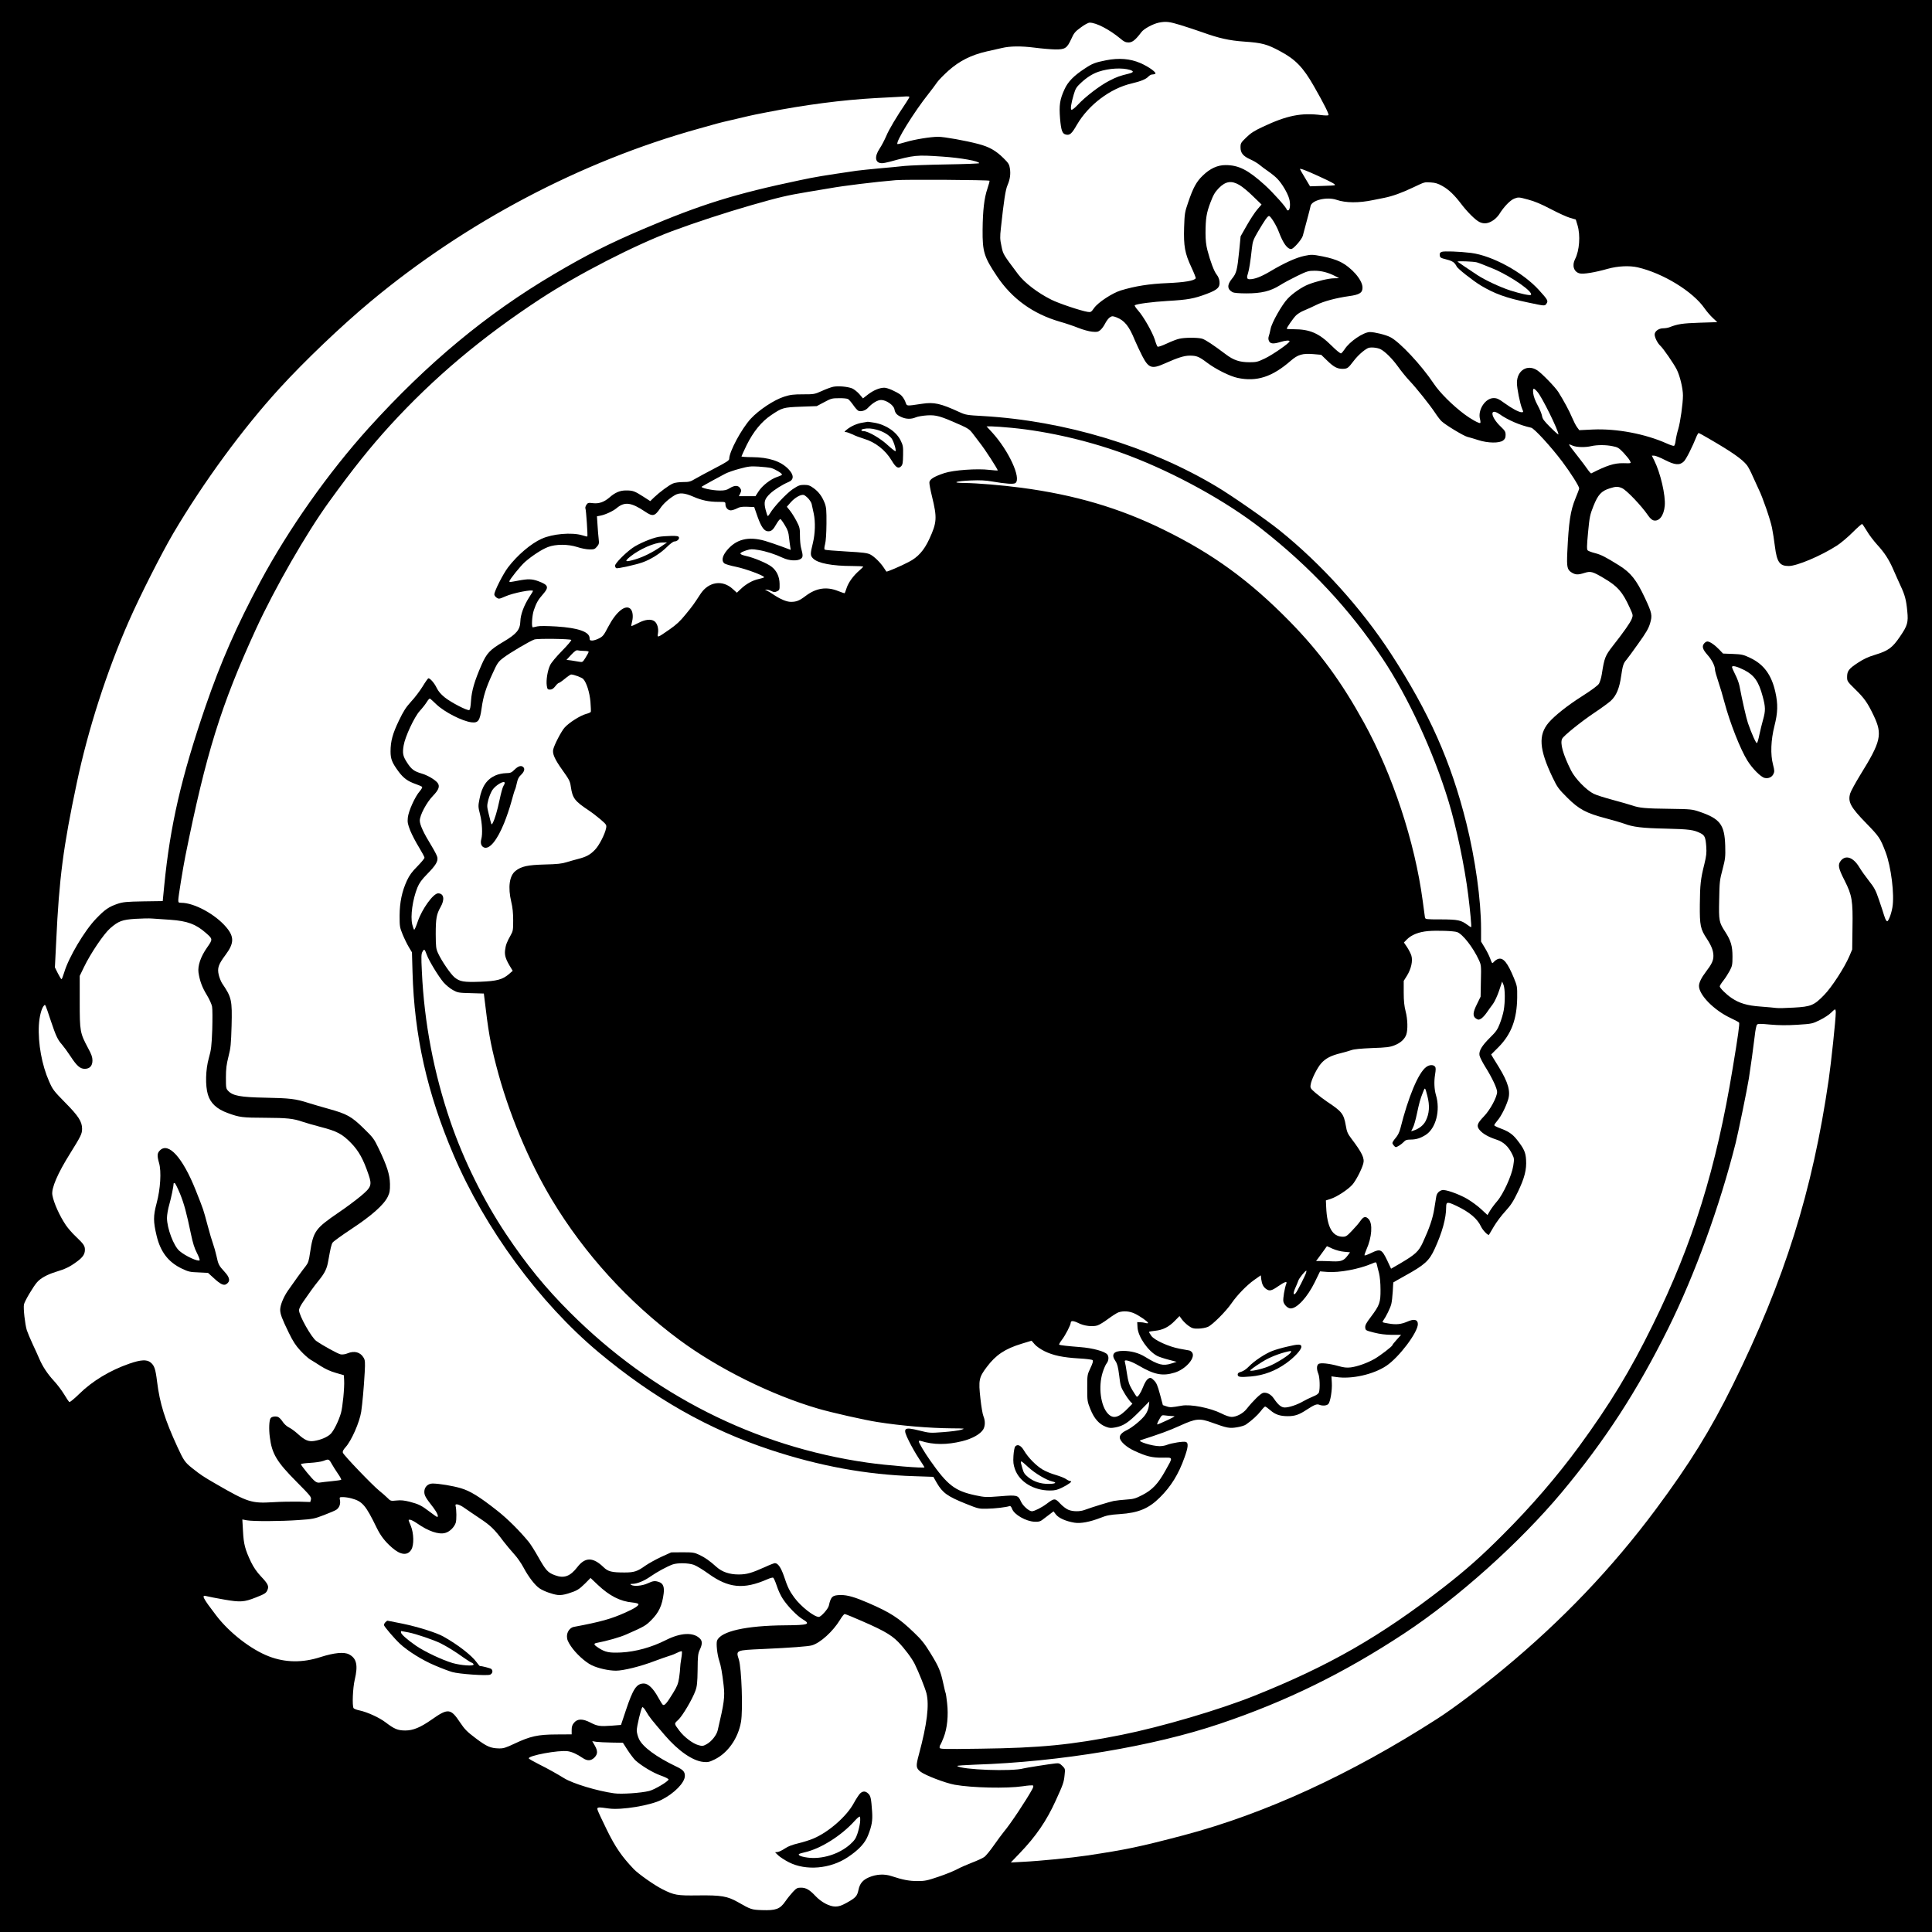<?xml version="1.0" standalone="no"?>
<!DOCTYPE svg PUBLIC "-//W3C//DTD SVG 20010904//EN"
 "http://www.w3.org/TR/2001/REC-SVG-20010904/DTD/svg10.dtd">
<svg version="1.0" xmlns="http://www.w3.org/2000/svg"
 width="2048pt" height="2048pt" viewBox="0 0 2048 2048"
 preserveAspectRatio="xMidYMid meet">

<g transform="translate(0,2048) scale(0.1,-0.1)"
fill="#000000" stroke="none">
<path d="M0 10240 l0 -10240 10240 0 10240 0 0 10240 0 10240 -10240 0 -10240
0 0 -10240z m12515 9974 c66 -20 170 -55 230 -76 175 -63 285 -88 445 -99 188
-13 241 -27 380 -102 162 -86 244 -171 357 -369 111 -194 164 -301 155 -309
-4 -4 -38 -4 -77 1 -209 27 -364 -4 -618 -124 -91 -42 -129 -67 -176 -113 -57
-55 -61 -62 -61 -105 0 -60 27 -93 105 -128 34 -15 77 -41 96 -57 19 -16 61
-48 94 -70 33 -23 77 -58 97 -80 48 -50 105 -146 123 -207 17 -56 10 -126 -11
-126 -8 0 -14 3 -14 8 0 19 -141 177 -232 260 -178 161 -277 212 -417 212 -85
0 -164 -36 -242 -112 -66 -63 -102 -129 -154 -283 -36 -104 -38 -118 -43 -265
-6 -199 8 -276 77 -423 28 -60 49 -113 46 -117 -16 -26 -117 -43 -299 -51
-195 -8 -340 -31 -496 -78 -90 -28 -241 -127 -282 -186 -31 -44 -35 -46 -69
-41 -74 12 -307 90 -384 129 -145 72 -284 179 -352 269 -162 216 -159 211
-177 298 -16 74 -17 96 -6 194 31 289 49 406 70 453 26 60 35 117 25 179 -6
41 -15 56 -68 108 -82 81 -152 120 -267 150 -132 35 -361 76 -424 76 -82 0
-252 -28 -345 -56 -45 -14 -85 -23 -88 -21 -21 22 175 339 332 536 33 42 73
95 89 119 16 23 70 78 120 123 117 104 241 166 406 204 63 14 135 31 160 36
87 21 204 22 346 4 76 -10 175 -18 219 -19 105 -1 125 12 170 109 29 65 41 80
102 124 40 30 79 51 94 51 69 0 208 -72 324 -168 39 -34 58 -42 88 -42 41 0
74 27 136 109 26 36 123 88 185 101 76 15 110 11 231 -26z m-2875 -762 c0 -4
-16 -31 -35 -60 -101 -149 -182 -285 -210 -353 -18 -42 -49 -102 -70 -133 -59
-89 -49 -156 25 -156 14 0 50 7 80 15 265 72 281 74 559 55 195 -13 391 -48
391 -70 0 -4 -156 -10 -347 -13 -192 -3 -391 -11 -443 -16 -52 -6 -174 -18
-270 -26 -96 -9 -204 -20 -240 -25 -368 -54 -428 -64 -599 -100 -691 -145
-1050 -257 -1658 -516 -367 -156 -610 -279 -953 -482 -710 -419 -1338 -940
-1960 -1627 -429 -475 -848 -1068 -1150 -1630 -251 -468 -420 -854 -582 -1325
-256 -748 -374 -1259 -437 -1898 l-16 -164 -206 -3 c-178 -3 -215 -7 -270 -25
-95 -32 -138 -62 -230 -158 -123 -127 -291 -411 -338 -569 -12 -40 -25 -73
-29 -73 -4 0 -21 28 -39 63 l-31 62 14 280 c31 664 74 995 218 1675 119 566
319 1186 552 1715 117 267 347 720 470 930 320 542 734 1108 1129 1540 262
287 658 665 965 920 1008 840 2227 1483 3470 1829 91 26 181 51 200 56 19 6
94 24 165 40 72 17 148 35 170 40 22 6 108 23 190 39 408 80 799 131 1155 151
107 6 218 12 245 13 28 2 65 4 83 5 17 1 32 -1 32 -6z m4337 -839 c142 -65
182 -87 173 -96 -3 -3 -63 -6 -134 -8 l-129 -4 -53 89 c-30 49 -54 91 -54 94
0 10 64 -14 197 -75z m-3488 -49 c3 -2 -7 -40 -22 -84 -34 -99 -49 -230 -51
-435 -2 -234 15 -288 152 -493 159 -238 381 -399 667 -482 61 -17 149 -47 196
-66 48 -19 113 -37 145 -40 51 -5 63 -3 87 16 15 12 39 44 52 71 14 27 36 56
50 65 24 15 29 15 70 0 85 -33 134 -93 194 -241 19 -44 54 -120 79 -168 67
-130 101 -142 237 -81 139 62 207 84 267 84 73 0 98 -10 184 -75 93 -70 240
-143 323 -161 203 -43 367 10 565 183 74 64 124 79 240 69 l81 -7 60 -58 c72
-71 110 -91 167 -91 51 1 59 7 116 82 43 57 106 114 151 137 25 14 100 7 136
-11 49 -26 120 -96 182 -181 36 -51 92 -119 123 -152 75 -79 213 -252 272
-340 25 -38 57 -80 70 -91 44 -41 233 -155 273 -165 22 -5 74 -21 115 -34 101
-33 224 -35 264 -4 20 16 26 29 26 59 0 33 -7 45 -51 87 -110 104 -121 206
-14 133 95 -66 218 -118 336 -144 33 -7 211 -202 330 -360 88 -117 179 -261
179 -283 0 -7 -18 -56 -40 -108 -53 -130 -71 -247 -86 -570 -7 -159 -1 -185
48 -215 40 -24 66 -25 135 -3 65 20 85 15 206 -57 144 -85 195 -142 271 -308
38 -82 38 -84 23 -123 -15 -39 -84 -138 -199 -284 -83 -107 -91 -127 -118
-301 -6 -39 -20 -84 -30 -101 -11 -19 -77 -68 -179 -133 -155 -98 -294 -209
-355 -281 -111 -131 -100 -282 41 -578 52 -108 63 -123 158 -218 124 -123 200
-163 409 -218 76 -20 161 -45 189 -55 96 -37 195 -49 447 -54 247 -6 295 -12
369 -50 42 -22 51 -44 58 -139 5 -69 1 -100 -20 -187 -40 -159 -46 -218 -48
-430 -2 -220 6 -259 75 -362 48 -74 68 -125 69 -178 1 -52 -18 -91 -80 -172
-48 -63 -73 -115 -73 -150 1 -96 159 -257 334 -339 47 -22 88 -44 91 -49 7
-12 -10 -137 -67 -480 -175 -1065 -422 -1860 -848 -2725 -237 -483 -453 -839
-782 -1289 -232 -316 -507 -636 -803 -931 -233 -234 -394 -376 -630 -560 -675
-524 -1216 -834 -2008 -1151 -372 -149 -983 -329 -1406 -414 -529 -106 -864
-139 -1498 -147 -423 -6 -433 -5 -433 14 0 10 4 23 9 28 4 6 20 40 34 77 38
96 52 234 37 363 -6 55 -13 102 -15 106 -3 3 -14 50 -26 105 -29 133 -48 178
-137 322 -60 98 -95 142 -172 215 -163 157 -250 213 -490 317 -139 60 -216 82
-286 82 -90 -1 -106 -15 -128 -113 -7 -34 -83 -119 -106 -119 -50 0 -190 110
-260 205 -50 68 -72 112 -109 225 -32 93 -64 140 -97 140 -7 0 -55 -18 -104
-41 -145 -65 -195 -79 -281 -79 -96 0 -175 27 -233 79 -72 65 -123 101 -183
129 -53 25 -68 27 -178 27 l-120 -1 -104 -47 c-58 -27 -134 -69 -170 -94 -85
-61 -119 -72 -221 -72 -137 0 -175 10 -223 57 -111 107 -194 107 -276 1 -77
-100 -142 -123 -239 -87 -75 28 -96 51 -176 193 -37 66 -83 138 -101 160 -97
118 -224 245 -335 332 -189 149 -287 209 -387 238 -86 25 -225 48 -296 49 -51
0 -89 -37 -89 -88 0 -39 14 -63 97 -169 39 -52 58 -97 39 -97 -4 0 -39 24 -78
54 -89 68 -119 82 -214 107 -56 14 -92 18 -138 13 -61 -6 -64 -6 -96 27 -18
18 -58 53 -88 77 -75 61 -377 376 -385 402 -5 15 3 31 29 60 62 69 147 262
165 375 13 89 28 255 37 416 6 111 4 130 -11 156 -35 60 -98 77 -171 47 -23
-10 -52 -14 -72 -11 -29 5 -191 94 -259 142 -52 37 -183 270 -183 326 0 17 18
53 45 91 24 35 63 89 85 121 23 32 61 82 85 111 58 72 81 119 94 196 25 140
33 176 47 198 8 12 99 78 202 146 211 139 342 255 383 341 20 42 24 64 23 135
-2 99 -31 190 -119 374 -50 104 -59 117 -162 217 -127 124 -176 151 -367 204
-69 19 -168 48 -219 64 -134 43 -193 50 -457 55 -261 5 -342 20 -391 72 -23
24 -24 32 -24 142 0 94 6 138 27 222 24 92 27 132 33 325 7 274 1 302 -101
452 -12 19 -28 59 -35 88 -17 74 -4 111 72 213 91 122 93 190 10 290 -116 139
-341 262 -480 262 -28 0 -31 3 -31 30 0 31 50 340 75 465 220 1092 378 1600
750 2410 198 430 530 1009 773 1345 250 346 438 581 647 810 465 508 972 935
1595 1343 401 262 997 568 1395 717 244 91 572 198 840 275 297 85 379 104
595 140 85 14 193 32 240 40 137 25 479 67 695 85 98 9 985 3 994 -6z m2649
-45 c30 -17 95 -70 144 -119 l91 -88 -44 -51 c-24 -27 -74 -103 -111 -168
l-67 -118 -15 -155 c-21 -206 -29 -237 -77 -295 -53 -65 -51 -112 8 -143 13
-7 70 -12 145 -12 159 0 254 23 354 85 39 25 123 70 185 100 105 51 120 55
185 55 73 0 145 -19 220 -58 l39 -21 -51 -1 c-58 0 -187 -31 -274 -65 -69 -27
-167 -94 -221 -152 -60 -63 -168 -254 -180 -319 -6 -31 -15 -67 -20 -80 -5
-16 -5 -33 3 -49 13 -30 47 -33 122 -10 55 17 96 19 96 7 0 -18 -178 -142
-260 -181 -77 -37 -91 -41 -164 -41 -104 0 -169 21 -252 84 -134 101 -217 156
-252 166 -47 13 -184 13 -241 -1 -25 -5 -84 -28 -133 -51 -54 -25 -92 -38 -98
-32 -5 5 -18 37 -28 72 -26 81 -120 246 -177 310 -25 28 -41 53 -36 56 24 15
184 36 351 46 211 12 277 24 410 74 117 44 144 70 137 132 -2 26 -15 55 -29
72 -27 32 -68 140 -99 260 -14 54 -20 109 -20 182 1 156 10 212 52 323 32 84
48 110 90 154 72 72 133 81 217 32z m2154 -12 c66 -37 126 -95 196 -187 65
-86 153 -174 196 -194 48 -23 95 -16 147 20 22 15 49 43 61 62 49 80 117 150
161 167 43 16 47 16 143 -10 70 -18 141 -48 244 -102 80 -42 172 -84 205 -93
l59 -17 18 -59 c33 -109 21 -271 -26 -362 -34 -66 -13 -134 48 -150 37 -11
164 10 301 49 106 29 226 35 315 15 269 -62 586 -256 710 -436 21 -30 59 -75
86 -100 l48 -45 -189 -6 c-181 -6 -232 -14 -318 -48 -16 -6 -45 -11 -66 -11
-48 0 -91 -32 -91 -66 0 -31 31 -93 60 -119 31 -28 142 -189 174 -252 34 -67
66 -201 66 -275 0 -85 -28 -284 -50 -357 -11 -35 -23 -88 -27 -118 -3 -30 -11
-57 -18 -59 -6 -3 -42 9 -79 26 -227 101 -527 158 -780 147 l-145 -7 -24 32
c-13 18 -37 65 -53 103 -27 66 -88 179 -146 271 -34 52 -171 194 -222 228
-104 69 -216 0 -216 -133 0 -57 33 -223 56 -276 14 -33 13 -35 -6 -35 -29 0
-104 40 -185 99 -57 42 -77 51 -112 51 -89 0 -171 -127 -144 -224 5 -20 6 -38
2 -40 -11 -7 -99 41 -168 93 -129 97 -262 230 -325 325 -131 196 -360 441
-460 492 -48 25 -167 54 -216 54 -68 0 -217 -101 -268 -182 -14 -21 -31 -41
-38 -44 -8 -3 -52 33 -102 83 -132 131 -230 173 -400 173 -41 0 -74 2 -74 5 0
13 69 112 98 141 17 17 57 42 89 54 32 13 89 39 127 58 79 39 212 74 347 93
111 15 144 36 142 93 -2 81 -117 212 -237 271 -47 23 -110 42 -185 57 -110 21
-117 21 -192 6 -88 -18 -216 -76 -365 -165 -96 -57 -164 -83 -218 -83 -29 0
-33 17 -16 66 11 33 26 127 40 257 9 80 15 95 64 180 74 125 103 167 118 167
18 0 80 -102 106 -173 44 -116 88 -177 129 -177 24 0 112 101 123 140 47 176
80 298 82 314 10 63 171 103 275 68 98 -34 238 -35 393 -2 25 5 77 15 115 23
88 18 183 52 305 110 127 60 117 57 187 53 48 -3 76 -11 125 -39z m1006 -2182
c48 -54 222 -407 222 -450 0 -5 -38 28 -84 74 -69 69 -85 90 -90 123 -4 22
-25 73 -47 113 -25 46 -42 92 -46 124 -7 61 3 65 45 16z m1821 -497 c243 -141
348 -215 399 -279 13 -16 41 -69 62 -118 22 -50 50 -111 63 -138 40 -79 124
-322 141 -408 9 -44 23 -134 31 -199 21 -165 50 -206 146 -206 87 0 341 107
512 217 39 25 114 88 165 139 52 52 97 92 102 89 4 -2 27 -37 51 -76 23 -40
72 -103 106 -141 79 -86 126 -157 174 -268 20 -47 55 -123 76 -170 46 -98 60
-151 71 -270 12 -117 2 -152 -76 -266 -81 -120 -124 -152 -265 -195 -74 -22
-124 -46 -183 -85 -96 -63 -114 -87 -114 -150 0 -45 3 -49 83 -128 100 -97
133 -144 199 -282 95 -200 78 -273 -144 -631 -50 -82 -97 -168 -105 -193 -27
-90 3 -146 172 -319 135 -139 146 -155 202 -301 60 -157 97 -457 73 -590 -6
-36 -20 -85 -31 -109 -17 -38 -22 -43 -33 -30 -7 8 -18 34 -25 59 -7 25 -31
97 -53 161 -34 100 -48 128 -106 201 -37 47 -84 113 -104 147 -62 102 -141
131 -193 69 -36 -43 -30 -78 40 -215 77 -153 87 -209 82 -498 l-3 -230 -31
-73 c-51 -119 -187 -329 -267 -410 -106 -109 -138 -123 -321 -133 -82 -5 -166
-7 -185 -4 -19 3 -94 9 -167 15 -141 10 -226 35 -308 91 -54 36 -125 106 -125
123 0 7 17 35 39 62 21 27 51 74 67 104 26 49 29 65 29 150 0 112 -17 169 -77
262 -66 102 -69 116 -64 342 3 188 6 209 36 321 29 112 31 129 28 250 -7 224
-54 286 -275 361 -74 25 -90 27 -308 30 -264 3 -327 9 -404 36 -31 10 -123 37
-206 59 -82 22 -172 50 -200 64 -77 37 -198 161 -241 247 -86 171 -119 291
-94 338 18 33 199 179 339 273 74 49 153 107 176 128 59 54 92 134 110 264 16
109 24 135 55 170 10 11 66 87 124 169 84 117 111 163 127 217 26 86 21 110
-55 272 -89 190 -149 266 -274 344 -141 88 -190 113 -252 129 -36 9 -71 22
-79 29 -11 11 -11 41 3 191 16 167 20 186 58 282 48 119 83 157 171 185 65 21
88 21 130 3 47 -19 206 -186 276 -288 19 -29 42 -50 58 -54 60 -16 111 50 120
155 10 110 -46 350 -112 481 l-25 50 24 0 c14 0 65 -20 113 -45 107 -55 157
-60 202 -17 24 22 88 148 139 275 7 15 15 27 19 27 3 0 54 -28 112 -62z
m-1446 -73 c42 -17 132 -19 196 -4 62 14 156 14 226 -1 53 -10 66 -18 113 -67
29 -31 60 -69 68 -84 17 -33 21 -31 -71 -29 -93 1 -171 -23 -337 -108 -4 -2
-22 18 -40 44 -18 26 -64 88 -103 137 -113 145 -109 136 -52 112z m-14868
-5025 c182 -13 271 -46 378 -140 74 -65 74 -66 11 -156 -67 -96 -99 -191 -90
-262 13 -88 38 -157 87 -237 27 -44 53 -101 57 -125 5 -25 5 -136 2 -245 -7
-176 -11 -212 -36 -300 -35 -124 -39 -292 -10 -389 27 -90 94 -153 211 -195
126 -46 152 -49 399 -50 228 -1 295 -8 393 -42 32 -11 118 -36 191 -55 175
-45 229 -74 324 -171 82 -85 129 -170 185 -335 38 -111 29 -134 -85 -229 -48
-40 -152 -118 -232 -172 -250 -171 -269 -198 -304 -430 -11 -79 -19 -104 -42
-134 -34 -42 -136 -183 -193 -266 -46 -67 -81 -153 -81 -201 0 -45 19 -95 90
-241 46 -95 75 -139 125 -193 36 -39 83 -81 103 -93 20 -12 71 -43 112 -70 49
-31 105 -57 160 -72 l85 -25 3 -53 c5 -75 -16 -288 -34 -349 -25 -84 -74 -183
-107 -218 -34 -35 -106 -66 -178 -77 -59 -9 -98 8 -169 72 -30 28 -74 60 -98
72 -24 12 -52 38 -67 62 -14 22 -36 44 -49 49 -27 10 -67 3 -78 -14 -15 -23
-19 -115 -8 -199 22 -178 73 -263 287 -478 142 -143 155 -159 149 -184 l-7
-27 -127 4 c-70 1 -190 -1 -268 -6 -227 -14 -268 -1 -602 192 -140 81 -160 94
-256 170 -75 60 -89 80 -154 221 -135 293 -188 463 -217 695 -17 138 -29 172
-71 205 -40 31 -104 27 -222 -14 -205 -71 -393 -184 -532 -321 -52 -51 -100
-90 -105 -86 -6 4 -31 40 -55 81 -25 41 -74 107 -111 146 -66 72 -118 150
-154 235 -10 25 -41 92 -68 150 -27 58 -55 125 -63 150 -19 63 -38 231 -30
272 6 34 99 191 140 237 37 42 108 81 196 108 102 31 147 52 222 107 65 47 88
80 88 128 0 41 -12 60 -96 140 -37 34 -83 88 -104 118 -67 98 -131 240 -145
322 -13 70 56 230 189 442 114 183 126 207 126 261 0 75 -38 135 -181 279
-121 123 -131 137 -169 224 -76 171 -118 401 -108 594 5 92 28 180 53 207 16
17 12 25 75 -164 52 -155 72 -198 117 -248 19 -22 59 -76 89 -122 67 -103 103
-135 152 -135 53 0 82 31 82 89 0 35 -11 66 -46 130 -86 161 -89 178 -89 491
l0 275 46 95 c69 143 208 349 276 409 88 77 128 92 268 101 66 4 147 6 180 3
33 -2 119 -8 190 -13z m17655 -982 c0 -71 -49 -534 -75 -713 -172 -1183 -467
-2123 -1016 -3235 -236 -478 -459 -839 -817 -1320 -462 -621 -994 -1179 -1617
-1694 -235 -195 -537 -422 -700 -526 -920 -591 -1827 -1007 -2690 -1235 -463
-122 -607 -152 -1020 -214 -167 -25 -495 -58 -680 -67 l-130 -7 95 99 c172
179 285 344 382 559 78 171 85 190 93 268 7 65 7 67 -24 98 -28 27 -37 30 -74
26 -59 -6 -319 -47 -338 -53 -115 -34 -657 -15 -702 26 -5 4 81 10 190 14 897
29 1889 195 2593 433 704 237 1316 537 1955 958 566 373 1222 960 1669 1494
459 550 801 1076 1131 1742 282 569 545 1293 714 1964 29 119 120 560 140 685
17 107 49 338 62 450 6 58 17 111 24 118 9 11 36 11 141 1 93 -8 173 -9 287
-2 156 10 159 11 240 51 45 22 98 57 116 76 19 20 39 36 43 36 4 0 8 -15 8
-32z m-15944 -4785 c15 -27 45 -74 67 -106 22 -31 37 -60 34 -63 -4 -4 -48
-10 -98 -15 -50 -5 -106 -11 -123 -14 -24 -5 -39 -1 -60 16 -31 24 -146 165
-146 178 0 5 44 11 98 14 53 3 115 12 137 20 58 23 62 22 91 -30z m211 -367
c115 -31 150 -72 266 -311 41 -84 88 -146 162 -210 90 -80 165 -88 205 -22 30
49 27 173 -5 252 -30 72 -29 65 -7 65 10 0 44 -18 76 -40 116 -81 226 -119
295 -100 47 12 96 60 112 108 10 31 9 137 -2 182 -7 26 42 13 96 -26 28 -19
100 -69 162 -110 114 -76 154 -114 250 -243 31 -40 82 -101 113 -135 31 -33
77 -99 101 -145 51 -96 120 -186 168 -218 44 -30 136 -63 191 -70 31 -4 67 1
112 15 93 29 115 42 181 107 l57 58 78 -74 c122 -115 236 -174 365 -186 32 -3
60 -10 64 -16 9 -15 -39 -47 -136 -90 -151 -68 -261 -99 -549 -153 -40 -8 -72
-52 -72 -99 0 -33 9 -56 41 -104 51 -77 152 -170 221 -203 68 -33 180 -58 258
-58 78 0 263 46 406 101 60 22 132 48 159 56 28 8 67 24 88 35 22 11 42 17 45
13 3 -3 1 -37 -6 -76 -7 -38 -12 -83 -12 -99 0 -16 -5 -63 -11 -105 -10 -63
-20 -90 -63 -160 -66 -109 -93 -140 -110 -126 -7 6 -29 42 -50 80 -52 94 -105
145 -151 145 -77 0 -114 -55 -190 -283 l-52 -156 -99 -8 c-124 -9 -152 -5
-225 33 -81 42 -137 42 -173 -1 -20 -23 -26 -42 -26 -77 l0 -47 -163 -1 c-195
-1 -274 -18 -442 -97 -93 -44 -118 -52 -165 -51 -90 2 -129 19 -245 106 -94
71 -118 95 -167 168 -100 151 -128 154 -300 33 -123 -86 -199 -117 -283 -117
-80 1 -114 15 -210 88 -66 50 -191 107 -275 125 -30 6 -58 17 -62 24 -16 25
-8 214 12 299 37 155 21 229 -60 271 -53 28 -158 17 -300 -28 -193 -63 -377
-60 -550 7 -188 72 -418 250 -557 432 -145 189 -162 223 -103 206 17 -5 101
-21 186 -36 173 -30 212 -27 336 22 97 38 110 47 123 79 18 41 6 66 -70 146
-44 47 -76 94 -104 151 -63 133 -78 190 -85 327 l-7 124 48 -9 c66 -12 364
-11 553 3 145 10 162 13 263 52 60 23 119 48 131 56 32 21 48 61 40 101 -6 34
-6 34 32 34 22 0 63 -6 91 -14z m3628 -704 c28 -10 97 -52 155 -94 213 -153
373 -169 624 -59 27 12 55 20 61 17 7 -2 24 -41 39 -86 14 -45 43 -107 64
-138 53 -81 152 -182 211 -217 89 -53 61 -62 -185 -64 -416 -3 -685 -63 -723
-163 -11 -30 2 -148 23 -212 18 -52 32 -131 47 -263 14 -121 6 -181 -63 -475
-12 -51 -65 -118 -117 -147 -39 -21 -46 -22 -88 -10 -59 16 -150 85 -200 151
-59 79 -59 75 -14 116 45 41 152 222 183 310 17 47 21 85 23 222 1 145 4 171
23 212 28 59 28 92 1 119 -69 69 -203 63 -361 -17 -152 -77 -321 -123 -473
-131 -125 -6 -168 2 -238 47 -52 33 -59 47 -24 54 111 21 249 60 318 91 187
82 205 93 262 150 81 81 116 155 132 283 9 68 -6 107 -47 121 -45 16 -63 14
-124 -14 -57 -26 -145 -34 -174 -15 -12 8 -10 10 11 10 51 0 127 31 195 79 71
49 170 103 234 127 51 18 166 17 225 -4z m1665 -546 c328 -138 419 -188 501
-271 68 -70 144 -171 176 -235 41 -83 110 -255 124 -310 31 -125 6 -327 -80
-647 -34 -125 -32 -145 16 -183 49 -39 264 -121 363 -139 185 -33 552 -41 722
-16 56 9 105 12 110 7 4 -4 0 -22 -10 -39 -62 -114 -232 -370 -301 -451 -20
-24 -68 -90 -107 -145 -39 -56 -85 -112 -102 -123 -17 -12 -76 -39 -129 -59
-54 -21 -125 -52 -158 -70 -33 -18 -121 -54 -196 -79 -120 -41 -145 -46 -223
-46 -88 0 -156 13 -274 52 -77 26 -162 21 -240 -12 -67 -29 -98 -66 -112 -135
-14 -65 -29 -82 -126 -136 -55 -30 -82 -39 -119 -39 -62 0 -149 46 -211 112
-62 66 -100 88 -153 88 -39 0 -48 -5 -85 -44 -22 -24 -60 -70 -83 -104 -55
-79 -99 -95 -246 -90 -110 4 -117 6 -255 85 -112 63 -176 74 -422 71 -222 -3
-253 2 -379 66 -83 41 -254 162 -302 212 -128 134 -198 236 -289 423 -50 101
-93 194 -96 207 -7 29 4 30 122 13 133 -18 437 32 556 92 137 69 248 183 248
254 0 45 -19 65 -93 100 -209 100 -353 206 -393 290 -13 28 -24 69 -24 91 0
44 45 233 59 247 5 5 23 -15 40 -45 33 -58 59 -90 200 -254 141 -164 294 -270
406 -281 48 -5 63 -2 122 27 139 68 248 224 278 398 22 125 6 569 -23 661 -32
99 -34 98 258 111 287 13 479 27 518 39 90 27 222 148 296 269 20 34 43 62 49
62 7 0 37 -11 67 -24z m-2536 -1338 l119 -2 52 -81 c29 -44 66 -92 81 -106 66
-59 184 -130 267 -160 51 -18 86 -36 84 -43 -7 -23 -149 -107 -205 -121 -88
-22 -297 -36 -372 -25 -181 25 -437 103 -530 160 -76 47 -182 106 -267 148
-56 28 -104 56 -107 61 -18 29 319 92 414 77 45 -7 96 -30 156 -71 50 -34 88
-32 125 4 36 37 37 70 3 129 l-26 45 43 -7 c24 -3 98 -7 163 -8z"/>
<path d="M11725 19841 c-117 -23 -147 -35 -225 -87 -118 -77 -180 -141 -216
-221 -50 -109 -58 -167 -47 -309 11 -126 23 -161 60 -170 42 -11 63 6 119 104
123 211 354 385 579 437 98 23 154 46 179 74 11 11 27 21 37 21 9 0 24 3 33 6
26 10 -64 76 -157 116 -107 46 -226 56 -362 29z m253 -102 c44 -14 40 -26 -10
-39 -101 -25 -128 -34 -213 -78 -98 -51 -251 -167 -333 -256 -29 -31 -58 -53
-64 -50 -13 8 -4 66 24 162 19 64 28 79 79 126 60 56 124 96 185 116 110 37
249 44 332 19z"/>
<path d="M8832 16380 c-23 -5 -78 -25 -121 -45 -76 -34 -82 -35 -199 -35 -101
0 -134 -4 -200 -25 -107 -34 -268 -141 -355 -235 -98 -108 -227 -348 -227
-424 0 -17 -30 -36 -153 -100 -83 -43 -177 -94 -208 -112 -50 -30 -65 -34
-128 -34 -40 0 -87 -6 -107 -15 -40 -16 -141 -91 -200 -147 l-41 -40 -73 47
c-92 59 -111 66 -182 66 -65 1 -118 -22 -177 -74 -57 -49 -111 -68 -174 -61
-51 6 -56 5 -72 -19 -9 -15 -13 -32 -9 -38 7 -12 26 -291 20 -296 -1 -2 -26 4
-55 13 -111 33 -315 15 -429 -37 -114 -51 -259 -175 -357 -304 -53 -70 -145
-252 -145 -286 0 -10 11 -26 25 -35 23 -15 28 -14 92 14 83 37 293 78 293 57
0 -2 -17 -31 -39 -64 -57 -89 -93 -185 -95 -257 -3 -90 -39 -134 -183 -219
-140 -83 -174 -119 -228 -242 -74 -169 -105 -274 -112 -381 -4 -64 -10 -95
-19 -99 -22 -8 -193 81 -259 134 -42 34 -68 64 -87 103 -24 50 -68 100 -87
100 -4 0 -32 -39 -61 -87 -29 -47 -84 -120 -122 -160 -55 -61 -80 -99 -129
-201 -67 -139 -89 -220 -89 -328 0 -80 16 -120 88 -217 50 -66 95 -99 178
-128 32 -11 63 -25 68 -29 5 -5 -5 -25 -24 -47 -51 -57 -121 -214 -127 -282
-5 -48 0 -69 26 -136 18 -44 59 -123 92 -176 32 -53 59 -103 59 -111 0 -8 -34
-49 -75 -91 -58 -58 -84 -94 -111 -151 -53 -115 -77 -230 -78 -371 0 -113 1
-124 32 -200 18 -44 48 -105 66 -135 l33 -55 6 -210 c19 -676 154 -1278 434
-1935 334 -784 911 -1569 1538 -2094 583 -487 1168 -819 1825 -1036 514 -170
1018 -263 1519 -278 l205 -7 37 -65 c61 -105 114 -143 309 -221 129 -52 139
-54 221 -52 82 1 210 16 241 28 9 4 18 -7 27 -30 22 -61 148 -133 240 -136 40
-2 58 3 79 19 15 12 48 37 74 56 l46 35 26 -34 c29 -37 105 -71 195 -86 67
-11 165 8 276 51 67 27 101 33 205 40 198 13 308 59 426 177 118 117 198 247
260 422 40 110 44 157 14 166 -25 8 -152 -12 -199 -31 -18 -8 -54 -14 -78 -14
-78 0 -242 51 -203 63 210 68 299 100 416 153 171 78 210 82 344 33 157 -57
183 -62 262 -49 39 6 83 19 97 30 64 45 122 98 156 142 20 27 41 48 46 48 6 0
31 -18 56 -40 52 -45 102 -62 185 -62 74 0 119 15 199 68 80 52 108 64 134 53
35 -14 81 -10 97 9 21 25 41 148 36 225 l-4 67 51 -7 c163 -25 393 27 530 118
135 90 335 355 335 443 0 49 -40 58 -112 26 -65 -28 -117 -34 -197 -20 -71 12
-72 12 -57 33 29 40 74 132 84 172 6 22 13 83 16 135 3 52 5 96 6 96 0 1 55
32 123 70 211 117 257 158 316 287 79 172 121 324 121 440 0 59 12 60 108 15
141 -67 223 -137 262 -221 19 -40 75 -97 84 -86 1 2 25 42 52 88 27 46 82 119
122 162 59 65 83 102 133 206 70 146 93 235 86 339 -4 79 -23 119 -97 213 -47
60 -91 89 -178 121 -34 12 -62 27 -62 32 0 6 15 28 34 50 37 43 86 138 112
219 29 88 2 184 -96 345 -24 38 -52 84 -63 102 l-20 34 81 81 c133 136 192
293 195 522 1 117 0 122 -35 208 -67 162 -111 216 -163 203 -13 -3 -34 -16
-45 -28 -23 -25 -22 -26 -44 33 -9 26 -34 76 -56 112 l-40 66 0 134 c0 305
-61 740 -156 1122 -164 656 -394 1172 -800 1797 -312 479 -736 949 -1181 1307
-142 114 -502 365 -663 461 -715 429 -1611 700 -2483 750 -166 9 -181 12 -245
41 -202 93 -270 108 -397 89 -177 -26 -159 -28 -179 24 -10 26 -32 57 -49 71
-48 35 -138 75 -173 75 -49 0 -113 -26 -172 -71 l-54 -42 -39 46 c-21 24 -56
51 -76 60 -50 19 -147 28 -201 17z m157 -130 c10 -5 35 -34 56 -64 21 -31 46
-58 57 -62 30 -9 74 5 99 33 48 51 101 83 139 83 54 0 132 -54 141 -97 8 -43
25 -62 74 -84 50 -23 104 -24 153 -3 20 9 75 18 122 21 95 5 138 -7 345 -99
84 -37 105 -52 133 -89 18 -24 54 -71 79 -104 55 -69 195 -286 189 -292 -2 -2
-41 1 -87 6 -130 16 -382 -2 -478 -34 -109 -36 -155 -65 -159 -97 -2 -14 11
-83 28 -152 55 -225 52 -275 -29 -450 -55 -120 -121 -194 -218 -243 -85 -45
-232 -107 -237 -102 -1 2 -13 20 -26 39 -37 57 -102 120 -144 142 -32 16 -74
22 -255 32 -119 7 -221 15 -227 19 -8 4 -7 22 2 58 9 32 14 115 15 218 1 141
-2 173 -18 216 -28 73 -65 122 -119 161 -39 28 -56 34 -100 34 -46 0 -61 -6
-123 -47 -66 -46 -198 -185 -238 -254 -10 -16 -20 -29 -24 -29 -4 0 -14 30
-23 66 -21 83 -12 114 47 171 42 40 132 97 195 123 60 24 60 75 -1 138 -80 83
-208 125 -384 126 -62 0 -113 4 -113 8 0 3 25 57 55 120 70 141 156 248 259
317 118 80 130 83 318 90 l166 6 79 42 c72 39 84 42 156 42 43 1 86 -3 96 -9z
m1733 -305 c399 -38 856 -146 1247 -295 492 -187 1032 -485 1400 -773 523
-410 934 -850 1288 -1380 267 -400 538 -985 699 -1514 83 -274 170 -687 208
-993 20 -159 36 -333 31 -338 -2 -2 -19 8 -37 22 -70 52 -100 59 -281 60 -161
0 -168 1 -172 21 -2 11 -13 91 -24 177 -83 623 -318 1336 -623 1889 -240 435
-468 746 -788 1073 -422 430 -812 715 -1335 971 -468 230 -943 370 -1511 445
-203 27 -471 49 -599 50 -147 1 -97 20 68 27 97 4 156 1 224 -11 145 -25 230
-31 248 -16 62 52 -73 344 -247 535 l-60 65 55 0 c29 0 124 -7 209 -15z
m-2548 -426 c40 -11 116 -56 116 -70 0 -4 -22 -15 -50 -24 -70 -23 -160 -93
-199 -154 l-33 -51 -88 0 -88 0 15 30 c13 28 13 33 -1 55 -21 32 -59 32 -111
0 -31 -20 -54 -25 -103 -25 -81 0 -213 29 -192 42 25 16 200 112 249 137 25
13 93 37 151 52 92 25 117 28 200 23 52 -3 112 -10 134 -15z m-827 -303 c91
-40 168 -56 270 -56 72 0 73 0 73 -27 0 -34 26 -63 57 -63 13 0 42 9 64 20 31
17 55 20 112 18 l72 -3 36 -104 c40 -111 71 -153 113 -153 34 0 52 16 88 80
17 29 35 51 41 49 5 -1 27 -31 47 -65 30 -48 39 -76 44 -129 4 -38 10 -82 13
-100 l5 -32 -94 35 c-51 19 -131 46 -177 60 -180 52 -312 18 -411 -107 -44
-56 -53 -105 -22 -131 9 -8 67 -25 127 -37 101 -21 295 -93 295 -110 0 -4 -26
-12 -58 -19 -64 -13 -137 -54 -194 -110 l-37 -35 -43 39 c-109 101 -258 78
-343 -53 -72 -110 -79 -121 -157 -216 -59 -73 -98 -109 -173 -161 -128 -89
-129 -89 -120 -38 8 50 -8 106 -38 127 -37 26 -99 19 -173 -20 -37 -19 -69
-33 -71 -31 -2 2 1 24 8 50 13 52 6 108 -17 131 -52 52 -153 -29 -237 -190
-46 -89 -57 -102 -97 -122 -24 -13 -57 -23 -72 -23 -23 0 -28 4 -28 25 0 67
-119 109 -350 124 -103 6 -180 7 -205 1 -22 -5 -43 -10 -47 -10 -16 0 -8 128
11 182 27 79 46 111 96 168 67 76 59 99 -48 139 -68 25 -109 26 -214 6 -91
-17 -93 -18 -93 -7 0 17 120 166 166 206 76 66 179 133 242 157 84 32 212 32
312 0 41 -14 99 -25 128 -25 47 -1 57 2 79 28 23 27 25 35 19 85 -4 31 -9 97
-12 147 l-6 91 37 7 c52 10 134 48 171 79 84 71 155 63 303 -37 80 -54 102
-49 160 36 32 48 89 99 151 137 51 31 105 27 197 -13z m1223 -22 c16 -19 32
-44 34 -57 3 -12 13 -58 22 -101 19 -90 15 -213 -9 -312 -29 -117 -29 -133 2
-164 50 -51 203 -80 419 -80 61 0 112 -3 112 -7 0 -3 -19 -22 -41 -41 -63 -54
-115 -126 -134 -184 -10 -29 -19 -55 -21 -56 -1 -2 -33 8 -70 23 -122 49 -233
32 -345 -53 -66 -50 -97 -62 -155 -62 -47 0 -114 29 -191 81 -23 16 -52 33
-65 39 -22 8 -22 9 -2 9 11 1 35 -6 52 -15 27 -13 36 -13 59 -2 27 13 28 17
27 79 -1 76 -31 141 -87 183 -47 36 -185 94 -267 112 -82 19 -81 32 2 60 44
14 60 15 125 4 82 -13 178 -44 263 -84 66 -31 152 -35 189 -10 24 18 25 34 2
119 -6 22 -11 79 -11 126 0 80 -3 91 -39 160 -22 41 -53 90 -70 110 l-30 37
41 47 c45 51 108 86 139 78 10 -3 32 -21 49 -39z m-2514 -1498 c2 -6 -42 -58
-99 -116 -61 -62 -113 -124 -126 -152 -27 -57 -43 -157 -35 -215 6 -39 9 -43
35 -43 20 0 35 10 55 35 14 19 31 35 37 35 5 0 35 20 65 45 30 25 60 45 66 45
30 0 114 -32 129 -48 35 -39 67 -141 76 -240 4 -53 6 -102 4 -108 -2 -5 -25
-16 -50 -22 -63 -17 -185 -95 -229 -146 -35 -40 -106 -177 -119 -228 -12 -46
14 -105 96 -220 73 -102 82 -119 90 -177 18 -122 40 -152 189 -251 36 -24 93
-68 128 -98 61 -53 63 -57 57 -91 -12 -63 -74 -184 -118 -229 -51 -53 -92 -75
-178 -97 -35 -9 -91 -25 -124 -35 -47 -15 -98 -21 -230 -24 -181 -5 -248 -19
-310 -68 -66 -52 -82 -174 -45 -330 14 -57 20 -118 20 -194 0 -100 -2 -115
-25 -155 -43 -76 -54 -106 -61 -162 -7 -56 8 -100 64 -190 l17 -28 -40 -35
c-68 -58 -127 -74 -304 -81 -176 -6 -217 1 -273 47 -42 35 -137 174 -174 255
-22 48 -24 66 -25 203 0 164 8 211 52 288 46 81 34 144 -27 144 -51 0 -171
-167 -215 -297 -17 -51 -34 -91 -39 -88 -4 3 -13 28 -20 56 -21 87 4 265 55
391 20 48 44 82 104 143 90 92 116 134 107 178 -3 17 -33 73 -65 126 -79 128
-121 218 -121 262 0 57 71 192 140 263 63 65 75 103 48 138 -28 34 -104 79
-168 98 -82 24 -110 46 -156 118 -43 66 -49 97 -35 180 15 92 113 302 171 366
26 28 59 70 74 94 20 32 30 41 39 33 7 -5 35 -31 63 -58 88 -83 275 -178 372
-190 72 -8 89 16 108 153 17 123 46 214 113 359 53 117 62 130 116 171 62 49
286 181 330 195 35 12 387 7 391 -5z m137 -116 c26 0 47 -4 47 -9 0 -5 -14
-33 -32 -61 -31 -50 -33 -51 -67 -45 -20 4 -58 10 -86 14 l-50 6 49 53 c38 40
55 52 70 48 12 -3 42 -6 69 -6z m9254 -2981 c59 -22 169 -163 230 -296 24 -52
25 -61 21 -221 l-3 -167 -37 -76 c-46 -91 -49 -131 -12 -156 24 -15 29 -15 53
-2 14 8 42 37 61 65 19 28 49 69 67 93 17 23 46 86 64 139 l32 97 15 -35 c17
-43 18 -180 2 -270 -6 -36 -25 -99 -41 -140 -24 -63 -40 -86 -100 -145 -91
-90 -123 -144 -116 -191 3 -19 31 -74 61 -122 72 -115 126 -229 126 -267 0
-53 -74 -191 -139 -258 -74 -77 -82 -103 -46 -146 34 -40 92 -73 177 -101 76
-24 129 -74 169 -157 21 -43 21 -51 10 -122 -16 -103 -106 -301 -172 -376 -27
-31 -60 -76 -75 -101 l-26 -44 -67 62 c-37 35 -105 84 -151 111 -96 54 -232
101 -264 91 -34 -10 -55 -34 -61 -68 -2 -17 -12 -76 -21 -130 -16 -102 -52
-206 -121 -356 -45 -97 -79 -128 -242 -224 l-95 -55 -42 90 c-56 116 -71 124
-166 78 -37 -18 -70 -30 -73 -27 -3 3 6 31 20 63 58 129 68 274 23 322 -31 33
-53 29 -87 -19 -16 -24 -57 -71 -90 -105 -52 -55 -64 -63 -96 -63 -111 0 -168
101 -177 315 l-3 70 50 16 c66 21 182 97 230 150 36 40 98 158 116 223 16 57
-10 113 -128 269 -37 49 -46 70 -57 136 -22 124 -41 148 -196 251 -36 24 -91
66 -124 94 -54 47 -58 52 -53 86 7 55 70 182 113 229 46 52 105 82 204 106 41
10 93 25 115 33 27 10 100 17 220 22 153 5 189 10 237 29 64 25 107 64 125
113 18 51 15 165 -7 248 -14 55 -20 108 -20 198 l0 124 35 56 c44 72 63 157
46 212 -6 21 -27 61 -45 89 l-34 50 31 32 c50 50 126 80 225 89 95 8 274 2
309 -11z m-10923 -240 c23 -64 125 -231 178 -293 25 -28 69 -65 99 -81 51 -28
61 -30 191 -33 l137 -4 5 -41 c43 -365 63 -480 127 -727 126 -488 343 -1009
592 -1422 342 -568 810 -1082 1347 -1480 413 -306 980 -587 1475 -731 141 -41
489 -120 625 -141 253 -40 550 -65 790 -67 140 -1 144 -1 100 -15 -25 -8 -110
-19 -190 -25 -143 -11 -147 -10 -256 17 -167 41 -179 28 -108 -114 26 -53 74
-137 106 -185 32 -48 58 -89 58 -91 0 -13 -401 20 -609 50 -1187 170 -2275
720 -3146 1589 -264 263 -464 509 -682 835 -239 359 -448 781 -588 1190 -176
514 -278 1049 -303 1590 -8 160 -7 189 7 212 18 32 22 29 45 -33z m9602 -3116
c34 -15 85 -29 122 -32 l63 -6 -26 -35 c-39 -53 -68 -64 -155 -61 -41 2 -98 4
-127 4 l-52 0 20 26 c11 14 36 49 57 78 20 29 38 52 38 53 1 0 28 -12 60 -27z
m470 -170 c3 -16 13 -55 22 -88 9 -36 16 -106 16 -175 1 -137 -9 -166 -104
-292 -49 -64 -60 -87 -58 -111 3 -29 6 -31 93 -53 63 -16 120 -23 188 -24 l99
0 -46 -51 c-25 -28 -46 -54 -46 -58 0 -13 -130 -112 -191 -147 -78 -44 -181
-80 -250 -89 -43 -5 -74 -2 -130 14 -101 28 -194 38 -214 21 -19 -16 -19 -57
0 -103 15 -37 19 -151 7 -195 -5 -16 -24 -30 -64 -46 -31 -13 -77 -35 -103
-50 -61 -36 -149 -66 -195 -66 -38 0 -70 26 -119 98 -29 42 -74 65 -111 57
-27 -6 -106 -83 -176 -171 -37 -47 -107 -84 -158 -84 -22 0 -65 14 -107 36
-120 60 -327 101 -424 83 -107 -19 -121 -20 -159 -7 l-39 13 -31 116 c-26 95
-37 121 -64 147 -27 27 -36 30 -52 22 -25 -13 -43 -42 -66 -100 -21 -55 -53
-102 -64 -95 -4 2 -26 35 -48 72 -34 58 -42 84 -56 174 -8 58 -19 114 -22 124
-12 30 60 10 147 -41 166 -97 253 -114 382 -74 111 34 215 148 188 206 -6 13
-21 25 -33 28 -13 2 -59 11 -104 19 -114 21 -269 91 -300 137 -13 19 -24 37
-24 41 0 3 29 9 64 12 82 8 146 40 210 106 l49 50 27 -37 c15 -20 46 -50 70
-67 37 -26 52 -30 104 -29 34 1 79 9 101 19 47 20 192 165 250 250 59 86 161
191 240 247 l70 49 5 -43 c7 -51 22 -81 52 -102 35 -25 58 -19 127 29 68 47
98 57 87 29 -19 -48 -37 -160 -32 -189 7 -37 47 -75 78 -75 67 0 176 118 254
276 l57 117 76 -6 c128 -10 339 30 476 89 42 18 44 18 51 -13z m-751 -85 c-11
-35 -95 -201 -111 -217 -25 -27 -28 -1 -5 52 13 28 29 67 35 85 11 27 71 102
84 102 2 0 0 -10 -3 -22z m-1818 -432 c57 -27 142 -86 143 -100 0 -4 -12 -5
-27 0 -16 4 -41 8 -58 8 l-30 1 3 -55 c5 -99 112 -253 210 -304 18 -9 71 -27
118 -39 l87 -23 -57 -18 c-88 -28 -137 -15 -278 71 -66 41 -147 63 -233 63
-101 0 -130 -38 -80 -109 19 -29 27 -60 39 -153 12 -104 18 -124 52 -180 20
-35 48 -75 62 -91 l26 -27 -40 -41 c-102 -107 -162 -125 -219 -65 -78 82 -104
285 -57 436 13 41 32 85 43 98 22 28 25 71 7 94 -27 33 -155 68 -287 78 -136
11 -212 19 -223 26 -4 3 9 26 29 52 37 48 93 157 93 180 0 24 28 23 79 -2 62
-32 153 -43 205 -26 21 7 72 38 114 70 42 31 91 62 107 68 52 18 116 14 172
-12z m-955 -399 c91 -45 195 -67 366 -77 74 -4 138 -12 144 -18 8 -8 2 -32
-23 -84 -34 -72 -34 -74 -34 -213 0 -135 1 -143 34 -224 39 -98 92 -158 163
-185 38 -15 54 -16 103 -7 84 16 137 51 254 169 l104 106 -5 -48 c-4 -30 -17
-64 -38 -94 -33 -48 -137 -135 -197 -163 -48 -23 -73 -49 -73 -76 0 -40 68
-103 156 -143 128 -59 186 -73 297 -72 116 1 114 12 29 -140 -77 -138 -138
-202 -243 -256 -74 -38 -94 -43 -169 -48 -47 -3 -107 -10 -135 -15 -47 -10
-226 -65 -308 -95 -50 -19 -126 -18 -173 2 -22 9 -60 38 -86 66 -54 58 -62 58
-143 -3 -53 -40 -129 -78 -156 -79 -31 0 -97 58 -117 104 -30 67 -40 70 -220
55 -151 -12 -161 -11 -262 10 -219 47 -296 107 -481 371 -61 87 -119 185 -119
200 0 8 8 10 23 5 133 -42 275 -42 437 -2 106 26 193 75 223 125 21 37 22 91
2 139 -9 20 -23 104 -32 186 -22 197 -16 226 67 336 96 128 193 193 370 247
l105 32 32 -37 c18 -22 63 -53 105 -74z m1353 -688 c39 0 38 -1 -54 -45 -51
-24 -98 -44 -103 -44 -5 0 3 23 19 51 27 48 29 50 63 45 19 -3 53 -6 75 -7z"/>
<path d="M9145 16000 c-57 -8 -126 -38 -170 -75 -26 -21 -27 -25 -10 -25 11 0
42 -11 70 -24 27 -14 83 -35 123 -47 121 -36 228 -120 294 -231 45 -75 70 -90
100 -61 16 17 20 36 21 119 2 90 -1 104 -26 155 -45 92 -156 167 -278 188 -36
6 -68 10 -70 10 -2 -1 -26 -5 -54 -9z m148 -75 c61 -16 119 -48 154 -87 22
-23 55 -125 46 -141 -2 -4 -38 24 -80 62 -77 73 -212 151 -259 151 -30 0 -31
17 -1 23 45 9 84 7 140 -8z"/>
<path d="M6982 14789 c-71 -12 -215 -73 -277 -117 -80 -57 -185 -164 -185
-188 0 -12 6 -24 13 -27 16 -6 203 35 279 62 86 30 192 97 258 163 32 32 67
58 77 58 29 0 57 25 50 44 -5 13 -20 16 -84 15 -43 -1 -102 -5 -131 -10z m23
-104 c-89 -61 -185 -109 -272 -135 -108 -32 -120 -24 -48 33 97 77 252 145
333 146 l53 1 -66 -45z"/>
<path d="M5456 12323 c-34 -34 -44 -38 -95 -39 -33 -1 -77 -10 -107 -23 -93
-41 -145 -115 -171 -250 -15 -76 -15 -83 6 -165 22 -88 28 -207 13 -261 -12
-44 0 -78 30 -89 58 -21 138 77 212 259 25 61 59 161 76 224 17 62 34 121 39
130 5 9 14 41 20 71 8 39 20 64 41 83 35 33 46 63 30 82 -21 25 -54 17 -94
-22z m-106 -143 c0 -6 -6 -21 -14 -33 -8 -12 -26 -77 -40 -145 -25 -118 -52
-209 -74 -248 -13 -22 -11 -25 -41 96 -20 81 -20 88 -5 150 9 36 29 83 43 105
35 53 131 108 131 75z"/>
<path d="M15118 9169 c-83 -61 -190 -317 -274 -653 -10 -38 -27 -73 -50 -99
-19 -22 -34 -46 -34 -53 0 -12 26 -44 36 -44 14 0 62 31 83 54 19 21 34 26 70
26 62 0 107 14 163 49 109 69 159 261 109 425 -17 58 -21 141 -9 213 9 58 9
75 -1 87 -18 22 -60 20 -93 -5z m12 -304 c28 -105 22 -189 -17 -267 -23 -46
-71 -84 -131 -103 l-23 -7 19 39 c11 21 29 85 41 143 26 122 35 155 64 229 23
60 23 59 47 -34z"/>
<path d="M13645 6205 c-55 -12 -126 -33 -157 -45 -74 -28 -191 -105 -248 -164
-28 -29 -59 -50 -82 -57 -27 -7 -38 -15 -38 -29 0 -28 25 -31 142 -21 135 12
257 58 373 141 88 63 160 142 160 174 0 29 -30 30 -150 1z m39 -59 c-10 -26
-148 -114 -236 -150 -81 -33 -216 -61 -193 -39 21 20 112 81 159 107 78 43
191 83 268 95 4 1 5 -5 2 -13z"/>
<path d="M10761 5146 c-7 -9 -15 -53 -18 -98 -4 -68 -1 -94 16 -142 47 -134
198 -226 371 -226 52 0 77 6 125 29 75 37 119 70 92 71 -10 0 -30 9 -46 21
-15 11 -65 31 -110 44 -44 12 -106 38 -137 56 -71 42 -154 127 -197 199 -34
59 -71 76 -96 46z m142 -221 c71 -65 193 -137 255 -150 51 -11 27 -25 -42 -25
-85 0 -155 23 -214 69 -41 33 -51 48 -65 98 -27 93 -27 93 66 8z"/>
<path d="M15282 17810 c-18 -8 -23 -16 -20 -37 3 -24 10 -28 70 -43 45 -11 73
-24 87 -41 11 -13 20 -27 21 -31 1 -18 172 -153 258 -205 146 -87 267 -131
497 -179 184 -39 180 -39 198 -13 21 29 14 42 -82 147 -172 188 -492 362 -717
391 -125 15 -287 21 -312 11z m373 -111 c22 -6 103 -38 180 -70 187 -80 423
-245 393 -275 -10 -9 -112 13 -218 47 -106 34 -268 110 -346 161 -75 49 -208
139 -213 144 -9 9 166 3 204 -7z"/>
<path d="M18067 13662 c-29 -32 -20 -64 33 -124 48 -54 80 -118 80 -160 0 -10
15 -65 34 -121 19 -56 49 -156 66 -222 57 -214 168 -498 244 -619 51 -82 140
-172 181 -182 39 -10 78 7 94 41 12 25 12 37 -4 99 -29 109 -23 261 15 411 36
142 38 230 10 357 -40 182 -122 295 -265 363 -73 35 -88 39 -185 43 l-105 4
-42 44 c-47 49 -99 84 -124 84 -9 0 -23 -8 -32 -18z m421 -284 c107 -54 155
-122 197 -280 31 -114 31 -152 4 -248 -12 -41 -29 -113 -39 -159 -9 -47 -21
-86 -26 -88 -10 -3 -55 97 -95 212 -18 53 -60 237 -90 395 -6 30 -26 84 -45
120 -19 37 -34 72 -34 79 0 20 53 7 128 -31z"/>
<path d="M1695 8285 c-29 -28 -31 -56 -9 -133 26 -89 15 -275 -26 -427 -36
-136 -36 -192 0 -344 41 -172 125 -281 268 -349 69 -33 87 -37 177 -40 l100
-5 64 -58 c67 -62 103 -79 129 -62 46 29 40 70 -19 133 -59 64 -65 76 -84 165
-10 44 -26 101 -36 128 -10 26 -37 116 -59 200 -47 175 -39 152 -126 372 -137
343 -288 512 -379 420z m213 -458 c44 -109 69 -202 117 -432 19 -91 37 -149
62 -196 19 -37 32 -72 29 -78 -12 -19 -151 44 -213 98 -62 52 -133 241 -133
351 0 32 11 96 25 143 20 71 45 190 45 220 0 5 6 7 13 5 6 -3 31 -53 55 -111z"/>
<path d="M4086 3284 c-9 -8 -16 -22 -16 -30 0 -14 112 -145 171 -200 86 -79
239 -174 368 -228 72 -31 155 -62 184 -70 75 -22 372 -42 403 -28 26 13 32 43
11 61 -11 8 -100 31 -122 31 -2 0 -17 18 -33 40 -54 74 -200 187 -352 272 -70
40 -270 103 -435 137 -82 17 -153 31 -157 31 -4 0 -14 -7 -22 -16z m244 -108
c81 -16 269 -80 341 -116 68 -34 157 -89 237 -147 40 -28 81 -55 92 -58 11 -4
20 -12 20 -20 0 -19 -134 -9 -222 16 -107 31 -298 121 -389 184 -94 65 -159
123 -159 142 0 7 1 13 3 13 1 0 36 -7 77 -14z"/>
<path d="M9117 1468 c-13 -13 -43 -59 -67 -103 -75 -139 -266 -306 -427 -374
-37 -16 -110 -39 -161 -51 -63 -15 -109 -32 -142 -55 -28 -19 -62 -35 -77 -37
l-27 -3 34 -33 c19 -18 70 -51 113 -73 181 -92 439 -70 624 54 117 78 183 149
215 232 40 101 49 156 43 248 -10 143 -15 168 -40 193 -30 30 -59 30 -88 2z
m0 -307 c-4 -31 -16 -84 -28 -119 -17 -51 -31 -71 -77 -113 -118 -105 -301
-161 -453 -140 -40 5 -79 16 -87 24 -12 13 -5 17 59 32 169 38 388 176 529
333 25 28 49 48 54 45 5 -3 6 -31 3 -62z"/>
</g>
</svg>

